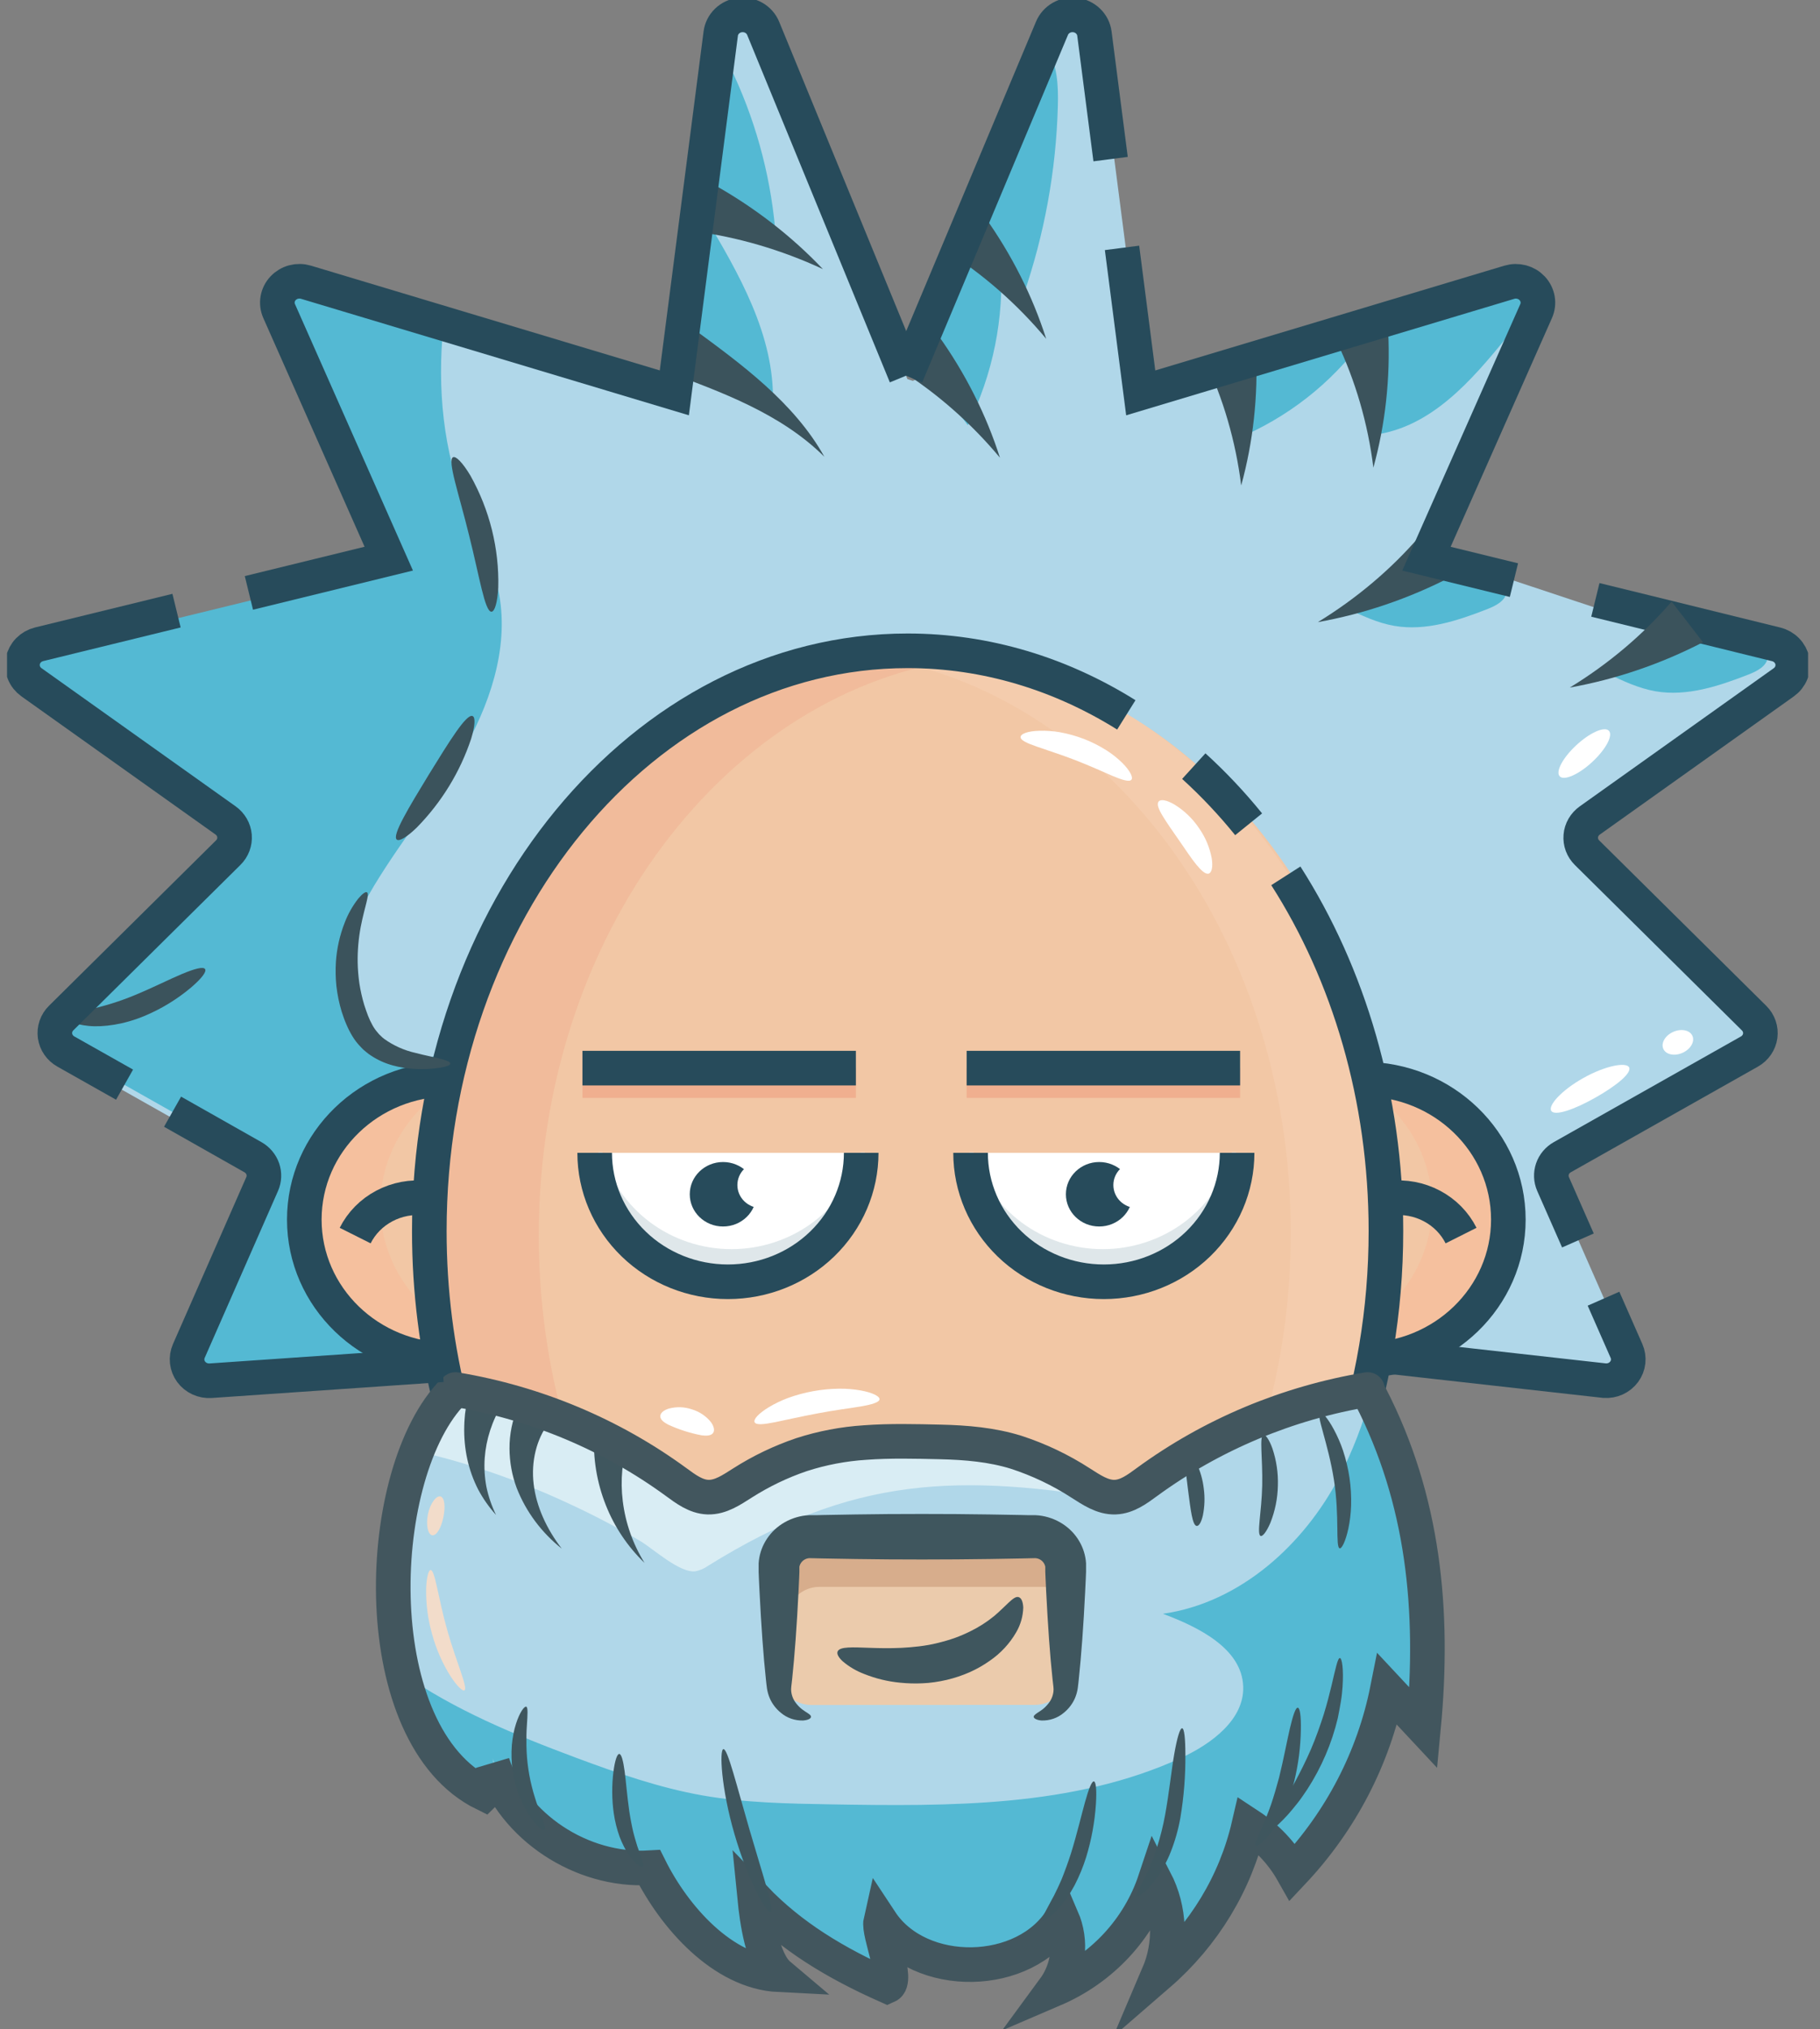 <svg width="96" height="107" viewBox="0 0 96 107" fill="none" xmlns="http://www.w3.org/2000/svg">
<rect x="0" y="0" width="96" height="107" fill="#808080" stroke="none"/>
<g clip-path="url(#clip0)">
<path d="M84.392 32.123L87.108 32.788L93.928 34.457C94.142 34.51 94.336 34.62 94.488 34.775C94.64 34.93 94.743 35.124 94.785 35.333C94.828 35.543 94.808 35.76 94.728 35.959C94.648 36.158 94.511 36.331 94.333 36.458L84.094 43.74C83.96 43.836 83.848 43.958 83.767 44.099C83.685 44.24 83.636 44.396 83.623 44.557C83.609 44.717 83.632 44.879 83.688 45.031C83.745 45.183 83.835 45.321 83.951 45.436L92.766 54.161C92.889 54.283 92.983 54.431 93.038 54.594C93.094 54.757 93.11 54.929 93.086 55.099C93.063 55.269 92.999 55.431 92.901 55.574C92.803 55.716 92.672 55.835 92.519 55.921L82.647 61.493C82.402 61.631 82.218 61.85 82.129 62.11C82.039 62.37 82.051 62.652 82.16 62.904L86.034 71.708C86.112 71.886 86.142 72.08 86.121 72.272C86.1 72.465 86.028 72.648 85.912 72.806C85.796 72.963 85.64 73.089 85.459 73.171C85.279 73.254 85.079 73.29 84.88 73.276L73.032 71.959L23.577 72.445L11.354 73.282C11.155 73.296 10.956 73.26 10.775 73.178C10.594 73.095 10.439 72.969 10.323 72.812C10.207 72.654 10.135 72.471 10.113 72.279C10.092 72.087 10.122 71.892 10.201 71.715L14.074 62.91C14.184 62.658 14.195 62.376 14.105 62.116C14.016 61.857 13.832 61.637 13.588 61.499L3.717 55.926C3.564 55.84 3.433 55.721 3.335 55.578C3.237 55.436 3.173 55.273 3.15 55.104C3.126 54.934 3.142 54.761 3.198 54.599C3.253 54.436 3.347 54.288 3.47 54.165L12.285 45.441C12.402 45.325 12.492 45.187 12.549 45.035C12.607 44.882 12.629 44.72 12.615 44.559C12.601 44.397 12.552 44.24 12.47 44.099C12.388 43.958 12.276 43.835 12.14 43.74L1.903 36.458C1.725 36.331 1.589 36.158 1.509 35.958C1.429 35.759 1.409 35.542 1.452 35.332C1.495 35.123 1.598 34.929 1.75 34.774C1.903 34.619 2.097 34.509 2.312 34.457L9.561 32.683L13.377 31.742L20.751 29.944L14.969 16.888C14.88 16.69 14.852 16.471 14.888 16.259C14.924 16.046 15.022 15.848 15.171 15.687C15.32 15.527 15.513 15.411 15.728 15.354C15.943 15.296 16.17 15.3 16.383 15.364L35.813 21.197L38.261 2.257C38.294 2.009 38.41 1.778 38.593 1.601C38.776 1.424 39.015 1.311 39.271 1.279C39.528 1.248 39.788 1.3 40.011 1.427C40.233 1.555 40.406 1.75 40.501 1.983L47.864 19.987" fill="#B0D7E9"/>
<path d="M80.109 31.074L75.492 29.944L81.276 16.889C81.364 16.691 81.391 16.473 81.355 16.261C81.319 16.048 81.22 15.85 81.071 15.691C80.922 15.53 80.729 15.415 80.514 15.358C80.299 15.301 80.073 15.305 79.86 15.368L60.43 21.201L59.444 13.556L58.839 8.875L57.982 2.257C57.95 2.009 57.833 1.778 57.65 1.601C57.467 1.424 57.229 1.311 56.972 1.279C56.715 1.248 56.455 1.3 56.232 1.427C56.01 1.555 55.837 1.75 55.742 1.983L48.381 19.985L47.184 20.471" fill="#B0D7E9"/>
<path d="M38.132 57.693C38.132 62.5 38.038 67.308 37.852 72.116L23.833 72.254L11.611 73.096C11.411 73.109 11.212 73.073 11.031 72.991C10.851 72.908 10.695 72.782 10.579 72.625C10.463 72.468 10.391 72.284 10.369 72.092C10.347 71.9 10.377 71.706 10.455 71.528L14.328 62.722C14.439 62.47 14.45 62.187 14.361 61.928C14.271 61.668 14.087 61.449 13.842 61.311L3.971 55.736C3.818 55.65 3.687 55.531 3.589 55.388C3.49 55.245 3.427 55.083 3.403 54.912C3.379 54.742 3.396 54.569 3.452 54.407C3.507 54.244 3.601 54.095 3.725 53.972L12.539 45.249C12.656 45.134 12.745 44.996 12.802 44.845C12.859 44.693 12.881 44.531 12.868 44.371C12.854 44.21 12.805 44.054 12.724 43.913C12.643 43.773 12.531 43.65 12.397 43.555L2.154 36.268C1.977 36.141 1.84 35.968 1.759 35.77C1.679 35.571 1.659 35.354 1.701 35.144C1.744 34.934 1.847 34.741 1.998 34.586C2.15 34.43 2.344 34.32 2.558 34.267L9.809 32.493L13.627 31.56L21.002 29.754L15.223 16.696C15.135 16.498 15.108 16.28 15.144 16.067C15.181 15.855 15.279 15.656 15.428 15.496C15.578 15.336 15.771 15.221 15.986 15.164C16.201 15.107 16.428 15.111 16.641 15.175L23.384 17.201C23.06 20.47 23.365 23.775 24.6 26.818C25.144 28.156 25.866 29.44 26.22 30.839C26.93 33.687 26.018 36.701 24.6 39.287C23.182 41.874 21.256 44.174 19.73 46.704C18.861 48.15 18.109 49.725 18.07 51.397C18.032 53.068 18.881 54.846 20.461 55.518C22.874 56.545 25.501 54.7 27.36 52.891C29.218 51.081 31.487 49.007 34.061 49.54C35.722 49.881 36.978 51.288 37.548 52.833C38.119 54.377 38.132 56.053 38.132 57.693Z" fill="#54B9D3"/>
<path d="M23.954 71.713C28.183 71.713 31.612 68.397 31.612 64.305C31.612 60.214 28.183 56.898 23.954 56.898C19.725 56.898 16.297 60.214 16.297 64.305C16.297 68.397 19.725 71.713 23.954 71.713Z" fill="#F2C7A5"/>
<g opacity="0.5">
<path opacity="0.5" d="M26.62 70.908C25.574 71.327 24.444 71.516 23.313 71.462C22.182 71.407 21.077 71.111 20.079 70.594C19.08 70.077 18.213 69.352 17.539 68.472C16.865 67.591 16.401 66.577 16.181 65.502C15.961 64.427 15.99 63.319 16.267 62.256C16.543 61.194 17.059 60.204 17.779 59.358C18.498 58.511 19.403 57.83 20.427 57.363C21.452 56.896 22.571 56.654 23.703 56.656C24.069 56.656 24.434 56.681 24.795 56.731C23.245 57.351 21.948 58.446 21.103 59.848C20.259 61.25 19.913 62.882 20.121 64.493C20.328 66.103 21.076 67.603 22.251 68.762C23.425 69.921 24.96 70.675 26.62 70.908V70.908Z" fill="#FFAC89"/>
</g>
<path d="M23.708 71.713C27.937 71.713 31.366 68.397 31.366 64.305C31.366 60.214 27.937 56.898 23.708 56.898C19.479 56.898 16.051 60.214 16.051 64.305C16.051 68.397 19.479 71.713 23.708 71.713Z" stroke="#274B5B" stroke-width="1.825" stroke-miterlimit="10"/>
<path d="M71.657 71.713C75.886 71.713 79.315 68.397 79.315 64.305C79.315 60.214 75.886 56.898 71.657 56.898C67.428 56.898 64 60.214 64 64.305C64 68.397 67.428 71.713 71.657 71.713Z" fill="#F2C7A5"/>
<g opacity="0.5">
<path opacity="0.5" d="M68.981 70.908C70.027 71.327 71.157 71.516 72.288 71.462C73.419 71.407 74.524 71.111 75.522 70.594C76.521 70.077 77.388 69.352 78.062 68.472C78.736 67.591 79.2 66.577 79.42 65.502C79.64 64.427 79.611 63.319 79.335 62.256C79.058 61.194 78.542 60.204 77.822 59.358C77.103 58.511 76.198 57.83 75.174 57.363C74.149 56.896 73.03 56.654 71.898 56.656C71.532 56.656 71.167 56.681 70.806 56.731C72.356 57.351 73.653 58.447 74.497 59.85C75.341 61.253 75.686 62.885 75.478 64.496C75.269 66.106 74.52 67.606 73.345 68.765C72.169 69.923 70.633 70.676 68.973 70.908H68.981Z" fill="#FFAC89"/>
</g>
<path d="M71.903 71.713C76.132 71.713 79.561 68.397 79.561 64.305C79.561 60.214 76.132 56.898 71.903 56.898C67.674 56.898 64.246 60.214 64.246 64.305C64.246 68.397 67.674 71.713 71.903 71.713Z" stroke="#274B5B" stroke-width="1.825" stroke-miterlimit="10"/>
<path d="M28.727 84.345C28.287 83.683 27.87 82.999 27.476 82.294C24.745 77.404 23.148 71.505 23.148 65.154C23.148 48.255 34.444 34.555 48.378 34.555C62.312 34.555 73.606 48.257 73.606 65.156C73.606 82.054 62.31 95.755 48.378 95.755C41.91 95.755 36.011 92.803 31.546 87.95" fill="#F2C7A5"/>
<g opacity="0.5">
<path opacity="0.5" d="M51.02 95.588C50.144 95.698 49.261 95.753 48.378 95.752C41.909 95.752 36.01 92.802 31.546 87.946L28.727 84.341C28.285 83.678 27.867 82.994 27.474 82.288C24.743 77.397 23.148 71.499 23.148 65.148C23.148 48.248 34.443 34.549 48.378 34.549C49.259 34.549 50.139 34.604 51.013 34.714C38.319 36.311 28.42 49.325 28.42 65.147C28.42 71.498 30.015 77.395 32.746 82.287C33.14 82.991 33.558 83.675 33.998 84.339L36.818 87.945C40.669 92.135 45.591 94.906 51.02 95.588Z" fill="#EF997B"/>
</g>
<g opacity="0.5">
<path opacity="0.5" d="M45.484 95.431C46.36 95.541 47.243 95.596 48.126 95.596C54.594 95.597 60.493 92.653 64.958 87.793L67.777 84.187C68.219 83.525 68.637 82.841 69.03 82.135C71.761 77.244 73.356 71.346 73.356 64.995C73.356 48.095 62.062 34.396 48.126 34.396C47.245 34.395 46.365 34.45 45.491 34.56C58.185 36.158 68.084 49.172 68.084 64.993C68.084 71.344 66.489 77.242 63.758 82.133C63.364 82.838 62.946 83.522 62.506 84.186L59.682 87.793C55.834 91.979 50.917 94.749 45.484 95.431Z" fill="#FCDAC3"/>
</g>
<path d="M67.824 46.18C71.134 51.353 73.104 57.855 73.104 64.913C73.104 81.811 61.809 95.512 47.875 95.512C41.407 95.512 35.508 92.56 31.043 87.708" stroke="#274B5B" stroke-width="1.825" stroke-miterlimit="10"/>
<path d="M62.969 40.395C64.012 41.345 64.979 42.37 65.862 43.462" stroke="#274B5B" stroke-width="1.825" stroke-miterlimit="10"/>
<path d="M28.223 84.104C27.783 83.443 27.366 82.759 26.972 82.054C24.241 77.164 22.645 71.265 22.645 64.914C22.645 48.015 33.94 34.315 47.874 34.315C52.031 34.315 55.953 35.534 59.411 37.693" stroke="#274B5B" stroke-width="1.825" stroke-miterlimit="10"/>
<path d="M45.926 60.784C45.926 62.588 45.185 64.317 43.867 65.593C42.549 66.868 40.761 67.584 38.897 67.584C37.032 67.584 35.244 66.868 33.926 65.593C32.608 64.317 31.867 62.588 31.867 60.784" fill="white"/>
<path d="M45.617 60.768C45.617 61.661 45.435 62.546 45.082 63.371C44.729 64.196 44.211 64.945 43.559 65.577C42.906 66.208 42.131 66.709 41.278 67.051C40.425 67.392 39.511 67.568 38.588 67.568C37.665 67.568 36.751 67.392 35.898 67.051C35.045 66.709 34.27 66.208 33.617 65.577C32.965 64.945 32.447 64.196 32.094 63.371C31.74 62.546 31.559 61.661 31.559 60.768H31.779C32.17 62.227 33.051 63.518 34.283 64.441C35.514 65.362 37.028 65.863 38.586 65.863C40.143 65.863 41.657 65.362 42.889 64.441C44.12 63.518 45.001 62.227 45.392 60.768H45.617Z" fill="#DFE7EA"/>
<path d="M45.426 60.784C45.426 62.588 44.685 64.317 43.367 65.593C42.049 66.868 40.261 67.584 38.397 67.584C36.532 67.584 34.744 66.868 33.426 65.593C32.108 64.317 31.367 62.588 31.367 60.784" stroke="#274B5B" stroke-width="1.825" stroke-miterlimit="10"/>
<path d="M38.139 64.669C39.11 64.669 39.896 63.908 39.896 62.97C39.896 62.031 39.11 61.27 38.139 61.27C37.169 61.27 36.383 62.031 36.383 62.97C36.383 63.908 37.169 64.669 38.139 64.669Z" fill="#274B5B"/>
<path d="M40.151 63.698C40.844 63.698 41.407 63.154 41.407 62.483C41.407 61.812 40.844 61.268 40.151 61.268C39.457 61.268 38.895 61.812 38.895 62.483C38.895 63.154 39.457 63.698 40.151 63.698Z" fill="white"/>
<path d="M65.758 60.784C65.758 62.588 65.017 64.317 63.699 65.593C62.381 66.868 60.593 67.584 58.729 67.584C56.864 67.584 55.076 66.868 53.758 65.593C52.44 64.317 51.699 62.588 51.699 60.784" fill="white"/>
<path d="M65.199 60.768C65.199 62.572 64.459 64.301 63.141 65.577C61.822 66.852 60.034 67.568 58.17 67.568C56.306 67.568 54.518 66.852 53.2 65.577C51.881 64.301 51.141 62.572 51.141 60.768H51.361C51.752 62.227 52.633 63.518 53.865 64.441C55.096 65.362 56.61 65.863 58.168 65.863C59.725 65.863 61.239 65.362 62.471 64.441C63.703 63.518 64.583 62.227 64.974 60.768H65.199Z" fill="#DFE7EA"/>
<path d="M65.254 60.784C65.254 62.588 64.513 64.317 63.195 65.593C61.877 66.868 60.089 67.584 58.225 67.584C56.36 67.584 54.572 66.868 53.254 65.593C51.936 64.317 51.195 62.588 51.195 60.784" stroke="#274B5B" stroke-width="1.825" stroke-miterlimit="10"/>
<path d="M57.979 64.669C58.95 64.669 59.736 63.908 59.736 62.97C59.736 62.031 58.95 61.27 57.979 61.27C57.009 61.27 56.223 62.031 56.223 62.97C56.223 63.908 57.009 64.669 57.979 64.669Z" fill="#274B5B"/>
<path d="M59.983 63.698C60.676 63.698 61.239 63.154 61.239 62.483C61.239 61.812 60.676 61.268 59.983 61.268C59.289 61.268 58.727 61.812 58.727 62.483C58.727 63.154 59.289 63.698 59.983 63.698Z" fill="white"/>
<path d="M18.021 53.336C17.888 52.896 17.796 52.446 17.744 51.991C17.7 51.569 17.692 51.143 17.718 50.719C17.765 50.007 17.923 49.305 18.186 48.638C18.358 48.188 18.597 47.766 18.895 47.383C19.115 47.121 19.28 47.007 19.352 47.048C19.514 47.137 19.235 47.797 19.028 48.866C18.911 49.487 18.856 50.117 18.866 50.748C18.873 51.115 18.903 51.481 18.955 51.845C19.014 52.232 19.101 52.615 19.214 52.991C19.279 53.181 19.337 53.372 19.41 53.552C19.476 53.722 19.554 53.887 19.642 54.046C19.719 54.19 19.814 54.325 19.924 54.448L20 54.538L20.086 54.62C20.141 54.677 20.201 54.729 20.264 54.777C20.757 55.131 21.319 55.383 21.917 55.517C22.457 55.659 22.925 55.742 23.248 55.83C23.57 55.918 23.753 55.987 23.752 56.078C23.75 56.169 23.565 56.235 23.228 56.296C22.746 56.373 22.256 56.392 21.77 56.354C21.42 56.331 21.075 56.273 20.737 56.181C20.326 56.072 19.936 55.899 19.584 55.667C19.485 55.605 19.391 55.535 19.303 55.459L19.165 55.343L19.039 55.214C18.865 55.039 18.714 54.845 18.588 54.636C18.464 54.431 18.356 54.218 18.264 53.998C18.169 53.783 18.097 53.562 18.021 53.336Z" fill="#3B535C"/>
<path d="M22.622 40.837C23.709 39.078 24.601 37.625 24.925 37.755C25.087 37.818 25.058 38.273 24.852 38.951C24.271 40.702 23.29 42.303 21.982 43.636C21.465 44.136 21.064 44.374 20.931 44.272C20.663 44.053 21.547 42.603 22.622 40.837Z" fill="#3B535C"/>
<path d="M24.741 28.219C24.203 26.024 23.582 24.261 23.898 24.107C24.049 24.036 24.409 24.398 24.816 25.082C25.828 26.891 26.334 28.925 26.282 30.981C26.242 31.765 26.093 32.25 25.924 32.253C25.571 32.259 25.295 30.414 24.741 28.219Z" fill="#3B535C"/>
<path d="M72.43 73.622C76.643 77.698 74.827 85.877 74.95 91.651L73.047 89.613C72.332 93.21 70.603 96.546 68.053 99.253C67.494 98.265 66.701 97.42 65.738 96.787C65.036 99.826 63.368 102.577 60.969 104.653C61.307 103.861 61.467 103.008 61.436 102.152C61.406 101.296 61.186 100.456 60.792 99.689C60.37 100.958 59.675 102.127 58.754 103.118C57.832 104.109 56.704 104.901 55.444 105.441C55.84 104.903 56.089 104.276 56.165 103.619C56.242 102.963 56.144 102.298 55.882 101.688C53.937 104.869 48.373 104.966 46.32 101.854C46.178 102.481 46.283 103.309 46.946 103.362C44.154 103.778 41.598 102.64 39.676 100.636C39.794 101.772 40.35 102.824 41.233 103.582C39.741 103.49 38.3 103.02 37.055 102.22C35.81 101.42 34.804 100.317 34.138 99.023C30.535 99.239 26.938 96.851 25.849 93.522C25.924 93.802 25.922 94.097 25.843 94.377C25.765 94.657 25.612 94.912 25.4 95.118C19.175 92.064 19.515 78.355 23.593 73.84C23.593 73.84 30.704 79.034 37.379 78.995C41.552 78.971 46.435 75.891 51.278 75.87C55.329 75.853 57.102 81.219 59.705 78.858C66.581 72.606 72.342 73.537 72.43 73.622Z" fill="#B0D7E9"/>
<path d="M75.086 90.836L73.183 88.798C72.467 92.395 70.739 95.731 68.189 98.44C67.63 97.452 66.837 96.607 65.874 95.974C65.171 99.013 63.504 101.764 61.105 103.841C61.443 103.049 61.603 102.197 61.572 101.341C61.542 100.484 61.323 99.645 60.93 98.877C60.508 100.146 59.813 101.315 58.892 102.306C57.97 103.297 56.842 104.089 55.582 104.629C55.978 104.091 56.226 103.464 56.302 102.807C56.378 102.151 56.281 101.486 56.018 100.876C54.073 104.059 48.51 104.154 46.456 101.044C46.314 101.671 46.476 103.986 47.14 104.041C44.348 104.457 41.734 101.831 39.812 99.826C39.922 100.95 40.212 102.977 41.087 103.721C38.112 103.574 35.568 100.809 34.273 98.212C30.67 98.43 27.072 96.041 25.983 92.711C26.059 92.992 26.057 93.287 25.979 93.567C25.9 93.847 25.748 94.102 25.536 94.307C23.385 93.251 21.971 90.955 21.199 88.216C23.954 90.157 27.195 91.49 30.393 92.683C32.568 93.492 34.769 94.263 37.062 94.668C39.285 95.058 41.557 95.099 43.818 95.138C50.091 95.243 56.621 95.295 62.293 92.691C63.914 91.945 65.633 90.664 65.576 88.928C65.511 86.939 63.261 85.804 61.34 85.09C65.43 84.504 68.782 81.436 70.647 77.868C71.344 76.512 71.895 75.09 72.29 73.626L72.84 74.039C73.939 79.71 74.968 85.065 75.086 90.836Z" fill="#54B9D3"/>
<path d="M45.659 76.002L37.377 78.991L23.745 73.007C22.845 74.015 22.161 75.188 21.734 76.456C24.589 77.096 27.361 78.043 30 79.278C31.294 79.873 32.556 80.535 33.779 81.259C34.446 81.654 35.848 82.949 36.675 82.85C36.923 82.802 37.157 82.7 37.36 82.553C44.94 77.837 50.505 77.63 59.392 79.166L55.216 76.815L45.659 76.002Z" fill="#D9EDF4"/>
<path d="M72.288 73.622C75.085 79.05 75.675 84.902 75.085 91.107L73.182 89.069C72.467 92.666 70.738 96.002 68.188 98.709C67.629 97.721 66.836 96.876 65.873 96.243C65.171 99.282 63.503 102.033 61.104 104.109C61.442 103.317 61.602 102.464 61.571 101.608C61.541 100.752 61.321 99.912 60.927 99.145C60.505 100.414 59.81 101.583 58.889 102.574C57.967 103.565 56.839 104.357 55.579 104.897C55.975 104.359 56.224 103.732 56.3 103.075C56.377 102.419 56.279 101.754 56.017 101.144C54.072 104.325 48.508 104.422 46.455 101.31C46.313 101.937 47.428 104.446 46.8 104.72C44.045 103.494 41.733 102.096 39.811 100.092C39.923 101.216 40.209 103.384 41.086 104.124C38.111 103.977 35.566 101.075 34.272 98.48C30.669 98.697 27.071 96.309 25.982 92.979C26.057 93.26 26.055 93.555 25.977 93.835C25.898 94.115 25.745 94.37 25.533 94.575C19.308 91.518 19.641 78.081 23.718 73.567" stroke="#42565E" stroke-width="1.825" stroke-miterlimit="10" stroke-linecap="round"/>
<path d="M42.791 89.899C42.344 89.898 41.916 89.726 41.6 89.42C41.285 89.115 41.107 88.701 41.105 88.269V82.038C41.107 81.606 41.285 81.192 41.6 80.887C41.916 80.581 42.344 80.409 42.791 80.408H54.584C55.031 80.409 55.459 80.581 55.774 80.887C56.09 81.192 56.268 81.606 56.27 82.038V88.264C56.268 88.696 56.09 89.11 55.774 89.415C55.459 89.721 55.031 89.893 54.584 89.894" fill="#EBCBAC"/>
<path d="M56.559 82.717V84.65C56.427 84.359 56.212 84.112 55.937 83.937C55.663 83.763 55.342 83.67 55.014 83.669H43.221C42.774 83.67 42.346 83.842 42.031 84.148C41.715 84.453 41.537 84.867 41.535 85.299V89.596C41.443 89.392 41.395 89.172 41.395 88.949V82.717C41.396 82.285 41.574 81.871 41.89 81.566C42.205 81.26 42.633 81.088 43.08 81.087H54.873C55.32 81.088 55.748 81.26 56.063 81.566C56.379 81.871 56.557 82.285 56.559 82.717V82.717Z" fill="#D7AD8C"/>
<path d="M48.624 79.826C49.841 79.826 51.029 79.834 52.177 79.852L53.865 79.881L54.277 79.891H54.481H54.539H54.625L54.797 79.903C55.247 79.954 55.678 80.108 56.055 80.352C56.411 80.583 56.707 80.89 56.92 81.25C57.134 81.609 57.259 82.012 57.286 82.426V82.582V82.702V82.88L57.272 83.235L57.239 83.926C57.194 84.834 57.144 85.679 57.087 86.45C57.03 87.222 56.969 87.919 56.904 88.532L56.88 88.758L56.849 89.01C56.822 89.197 56.771 89.379 56.695 89.553C56.565 89.846 56.365 90.106 56.111 90.311C55.786 90.587 55.365 90.731 54.933 90.716C54.65 90.691 54.523 90.594 54.525 90.517C54.526 90.44 54.648 90.36 54.828 90.243C55.062 90.098 55.259 89.904 55.403 89.675C55.489 89.53 55.544 89.37 55.565 89.205C55.576 89.117 55.576 89.029 55.565 88.941L55.518 88.532C55.452 87.919 55.39 87.222 55.335 86.45C55.28 85.679 55.228 84.834 55.183 83.926L55.151 83.235L55.136 82.88V82.702V82.656V82.639C55.135 82.629 55.135 82.618 55.136 82.608C55.119 82.525 55.084 82.447 55.032 82.379C54.98 82.311 54.913 82.255 54.836 82.216C54.762 82.179 54.681 82.159 54.598 82.156L53.893 82.172L52.204 82.201C51.057 82.217 49.869 82.227 48.652 82.227C47.435 82.227 46.247 82.219 45.099 82.201L43.411 82.172L42.706 82.156C42.623 82.159 42.541 82.179 42.468 82.216C42.39 82.255 42.323 82.311 42.271 82.379C42.219 82.447 42.183 82.525 42.166 82.608C42.167 82.618 42.167 82.629 42.166 82.639V82.656V82.702V82.88L42.152 83.235L42.119 83.926C42.074 84.834 42.024 85.679 41.967 86.45C41.91 87.222 41.849 87.919 41.784 88.532L41.737 88.941C41.726 89.029 41.726 89.117 41.737 89.205C41.758 89.37 41.813 89.53 41.899 89.675C42.043 89.904 42.24 90.098 42.474 90.243C42.652 90.357 42.777 90.429 42.777 90.517C42.777 90.605 42.651 90.691 42.369 90.716C41.937 90.731 41.516 90.587 41.191 90.311C40.937 90.106 40.737 89.846 40.607 89.553C40.532 89.379 40.48 89.197 40.453 89.01L40.422 88.758L40.398 88.532C40.332 87.919 40.27 87.222 40.215 86.45C40.16 85.679 40.108 84.834 40.063 83.926L40.03 83.235L40.016 82.88V82.702V82.582V82.426C40.043 82.012 40.168 81.609 40.382 81.25C40.595 80.89 40.891 80.583 41.247 80.352C41.624 80.108 42.055 79.954 42.505 79.903L42.677 79.891H42.763H42.821H43.025L43.437 79.881L45.125 79.852C46.219 79.834 47.407 79.826 48.624 79.826Z" fill="#3F565E"/>
<path d="M49.452 86.63C49.766 86.556 50.074 86.466 50.377 86.359C50.654 86.258 50.925 86.141 51.188 86.01C51.635 85.791 52.054 85.523 52.437 85.21C52.761 84.939 53.008 84.677 53.217 84.487C53.426 84.297 53.581 84.174 53.721 84.208C53.86 84.243 53.954 84.418 53.974 84.749C53.964 85.21 53.837 85.662 53.602 86.064C53.259 86.659 52.783 87.172 52.209 87.566C51.88 87.799 51.528 87.999 51.159 88.165C50.764 88.339 50.353 88.477 49.932 88.576C49.716 88.628 49.499 88.664 49.284 88.697C49.068 88.73 48.854 88.747 48.651 88.755C48.261 88.773 47.869 88.763 47.48 88.723C46.828 88.661 46.19 88.506 45.585 88.264C45.17 88.107 44.786 87.881 44.451 87.596C44.218 87.381 44.127 87.195 44.185 87.071C44.307 86.812 44.961 86.853 45.913 86.886C46.389 86.903 46.943 86.914 47.546 86.886C47.848 86.87 48.162 86.845 48.485 86.806C48.647 86.789 48.809 86.759 48.963 86.735C49.117 86.712 49.292 86.669 49.452 86.63Z" fill="#3F565E"/>
<path d="M25.568 76.871C25.532 77.378 25.562 77.887 25.655 78.387C25.762 78.903 25.933 79.404 26.166 79.879C25.794 79.469 25.477 79.016 25.219 78.531C24.962 78.025 24.771 77.491 24.649 76.94C24.526 76.373 24.472 75.794 24.487 75.215C24.487 75.07 24.5 74.924 24.51 74.778C24.519 74.632 24.534 74.485 24.56 74.338C24.6 74.03 24.665 73.726 24.756 73.428L26.443 74.143C26.318 74.332 26.209 74.532 26.119 74.739C26.065 74.847 26.025 74.96 25.978 75.071L25.855 75.416C25.701 75.889 25.604 76.377 25.568 76.871V76.871Z" fill="#3F565E"/>
<path d="M28.149 78.247C28.287 79.439 28.838 80.627 29.632 81.655C28.563 80.809 27.743 79.706 27.254 78.456C27.006 77.789 26.878 77.087 26.875 76.378C26.87 75.63 27.02 74.889 27.316 74.198L28.936 75.041C28.296 75.878 28.008 77.067 28.149 78.247Z" fill="#3F565E"/>
<path d="M32.849 79.143C32.989 80.297 33.38 81.41 33.998 82.407C33.102 81.543 32.407 80.504 31.956 79.361C31.479 78.163 31.269 76.88 31.342 75.598L33.157 75.899C32.818 76.947 32.713 78.053 32.849 79.143V79.143Z" fill="#3F565E"/>
<path d="M63.496 78.489C63.559 78.959 63.543 79.435 63.449 79.9C63.368 80.257 63.243 80.467 63.125 80.458C62.893 80.436 62.801 79.593 62.668 78.577C62.535 77.561 62.444 76.733 62.663 76.662C62.77 76.628 62.942 76.804 63.107 77.133C63.311 77.562 63.443 78.02 63.496 78.489Z" fill="#3F565E"/>
<path d="M67.404 78.338C67.391 79.006 67.257 79.667 67.01 80.291C66.811 80.761 66.6 81.022 66.497 80.986C66.275 80.904 66.547 79.746 66.578 78.32C66.608 76.895 66.415 75.72 66.641 75.655C66.746 75.626 66.944 75.891 67.117 76.375C67.329 77.008 67.426 77.672 67.404 78.338V78.338Z" fill="#3F565E"/>
<path d="M71.182 77.916C71.254 78.407 71.282 78.903 71.266 79.398C71.253 79.801 71.205 80.203 71.122 80.599C70.975 81.273 70.775 81.66 70.668 81.638C70.43 81.59 70.668 79.97 70.362 78.032C70.056 76.094 69.407 74.583 69.626 74.478C69.724 74.43 70.022 74.751 70.352 75.361C70.545 75.719 70.708 76.091 70.838 76.474C70.994 76.945 71.109 77.427 71.182 77.916V77.916Z" fill="#3F565E"/>
<path d="M27.043 93.395C26.978 92.935 26.964 92.47 26.999 92.007C27.017 91.806 27.046 91.606 27.085 91.408C27.117 91.236 27.161 91.065 27.215 90.897C27.411 90.281 27.656 89.957 27.756 89.987C27.857 90.016 27.829 90.408 27.79 91.001C27.781 91.15 27.769 91.314 27.768 91.484C27.766 91.653 27.768 91.841 27.768 92.034C27.78 92.871 27.904 93.703 28.134 94.509C28.191 94.694 28.239 94.873 28.296 95.036C28.353 95.199 28.406 95.35 28.458 95.494C28.667 96.052 28.818 96.409 28.719 96.477C28.62 96.544 28.302 96.287 27.934 95.748C27.834 95.602 27.743 95.449 27.662 95.292C27.567 95.112 27.481 94.928 27.406 94.74C27.237 94.305 27.115 93.854 27.043 93.395V93.395Z" fill="#3F565E"/>
<path d="M32.376 95.621C32.27 94.88 32.266 94.127 32.361 93.384C32.438 92.82 32.553 92.478 32.664 92.48C32.776 92.481 32.872 92.831 32.946 93.384C33.021 93.938 33.078 94.697 33.194 95.507C33.256 95.912 33.33 96.291 33.411 96.633C33.46 96.8 33.496 96.965 33.546 97.112L33.611 97.329L33.681 97.526C33.857 98.031 34.005 98.354 33.901 98.425C33.797 98.495 33.496 98.268 33.155 97.777L33.027 97.58C32.987 97.509 32.948 97.434 32.907 97.355C32.822 97.189 32.746 97.019 32.681 96.844C32.539 96.447 32.437 96.037 32.376 95.621V95.621Z" fill="#3F565E"/>
<path d="M38.739 96.696C38.038 94.29 37.939 92.251 38.159 92.225C38.38 92.198 38.853 94.133 39.537 96.48C40.221 98.827 40.861 100.713 40.644 100.808C40.426 100.904 39.435 99.104 38.739 96.696Z" fill="#3F565E"/>
<path d="M56.501 97.69C56.815 96.674 57.036 95.721 57.23 95.025C57.425 94.329 57.587 93.909 57.7 93.928C57.813 93.946 57.852 94.398 57.807 95.119C57.744 96.068 57.572 97.007 57.293 97.919C57.134 98.427 56.931 98.922 56.686 99.397C56.562 99.614 56.451 99.821 56.323 100.003C56.259 100.094 56.201 100.183 56.139 100.266L55.953 100.496C55.467 101.077 55.049 101.324 54.981 101.254C54.913 101.183 55.143 100.797 55.467 100.184L55.597 99.945L55.726 99.68C55.82 99.499 55.901 99.296 55.997 99.09C56.165 98.67 56.34 98.197 56.501 97.69Z" fill="#3F565E"/>
<path d="M61.456 95.698C61.679 94.463 61.794 93.301 61.942 92.465C62.089 91.63 62.24 91.117 62.354 91.126C62.467 91.136 62.525 91.664 62.525 92.512C62.535 93.626 62.447 94.738 62.263 95.837C62.154 96.455 61.983 97.061 61.752 97.647C61.563 98.129 61.317 98.588 61.02 99.017C60.5 99.747 60.02 100.058 59.945 99.987C59.871 99.917 60.161 99.476 60.511 98.733C60.714 98.3 60.888 97.855 61.031 97.4C61.208 96.842 61.35 96.273 61.456 95.698V95.698Z" fill="#3F565E"/>
<path d="M67.465 93.737C67.713 92.735 67.881 91.803 68.04 91.127C68.199 90.451 68.34 90.029 68.455 90.042C68.57 90.055 68.63 90.49 68.617 91.191C68.603 92.112 68.485 93.029 68.266 93.925C68.14 94.425 67.973 94.914 67.766 95.388C67.663 95.604 67.569 95.811 67.457 95.995C67.403 96.087 67.353 96.177 67.295 96.261L67.133 96.498C66.703 97.092 66.322 97.367 66.245 97.302C66.167 97.238 66.35 96.843 66.621 96.225L66.726 95.982L66.831 95.716C66.909 95.534 66.974 95.333 67.052 95.125C67.193 94.704 67.332 94.237 67.465 93.737Z" fill="#3F565E"/>
<path d="M69.152 92.227C69.421 91.6 69.638 90.972 69.821 90.405C69.904 90.118 69.991 89.847 70.055 89.588C70.118 89.329 70.183 89.09 70.236 88.869C70.444 87.983 70.56 87.418 70.674 87.423C70.787 87.428 70.879 88.008 70.815 88.952C70.797 89.187 70.773 89.445 70.727 89.72C70.682 89.994 70.625 90.287 70.565 90.593C70.248 91.922 69.704 93.19 68.956 94.345C68.779 94.606 68.612 94.857 68.436 95.077C68.259 95.296 68.095 95.502 67.935 95.679C67.287 96.391 66.8 96.732 66.716 96.662C66.632 96.591 66.964 96.108 67.465 95.34C67.59 95.147 67.727 94.939 67.864 94.713C68 94.487 68.146 94.243 68.296 93.976C68.58 93.446 68.878 92.86 69.152 92.227Z" fill="#3F565E"/>
<path d="M22.574 79.835C22.697 79.249 23.023 78.838 23.24 78.904C23.457 78.97 23.499 79.453 23.386 80.002C23.273 80.55 23.034 80.975 22.806 80.95C22.577 80.925 22.454 80.425 22.574 79.835Z" fill="#F2DCCA"/>
<path d="M22.794 86.17C22.572 85.392 22.465 84.587 22.477 83.781C22.497 83.161 22.604 82.785 22.714 82.783C22.952 82.783 23.106 84.246 23.593 85.96C24.079 87.673 24.699 89.009 24.497 89.128C24.401 89.181 24.109 88.91 23.767 88.387C23.334 87.697 23.006 86.95 22.794 86.17V86.17Z" fill="#F2DCCA"/>
<path d="M72.135 73.265C67.908 73.969 63.917 75.642 60.496 78.144C59.992 78.514 59.454 78.917 58.823 78.939C58.153 78.963 57.563 78.55 57 78.194C55.945 77.51 54.801 76.965 53.597 76.573C52.318 76.175 50.962 76.061 49.627 76.029C48.291 75.998 46.943 75.963 45.627 76.061C44.489 76.134 43.365 76.348 42.283 76.697C41.183 77.07 40.135 77.573 39.162 78.194C38.6 78.549 38.01 78.961 37.339 78.939C36.707 78.917 36.169 78.513 35.666 78.144C32.245 75.642 28.254 73.969 24.027 73.265" stroke="#42565E" stroke-width="1.825" stroke-miterlimit="10" stroke-linecap="round"/>
<path d="M35.918 19.232C37.704 19.42 39.392 20.117 40.768 21.234C40.866 17.69 38.971 14.413 37.133 11.345C37.76 11.081 38.455 11.008 39.126 11.136C39.797 11.264 40.411 11.587 40.887 12.062C40.612 9.08 39.797 6.169 38.478 3.461C37.678 3.817 37.445 4.79 37.318 5.632C36.645 10.123 36.271 14.651 36.2 19.189" fill="#54B9D3"/>
<path d="M40.712 11.758C41.673 12.501 42.574 13.314 43.407 14.19C42.316 13.682 41.187 13.257 40.028 12.918C38.902 12.589 37.751 12.345 36.586 12.189L37.583 9.697C38.679 10.305 39.725 10.995 40.712 11.758V11.758Z" fill="#3B535C"/>
<path d="M40.36 20.32C41.592 21.43 42.708 22.685 43.481 24.082C42.321 22.931 40.951 22.077 39.519 21.376C38.086 20.675 36.574 20.122 35.031 19.548L36.465 17.262C37.778 18.224 39.127 19.206 40.36 20.32Z" fill="#3B535C"/>
<path d="M7.129 52.463C8.082 52.068 8.941 51.631 9.604 51.353C10.267 51.076 10.722 50.955 10.816 51.095C10.91 51.234 10.628 51.598 10.076 52.07C9.34 52.689 8.511 53.196 7.616 53.57C6.544 54.017 5.452 54.169 4.677 54.094C3.903 54.019 3.462 53.78 3.49 53.623C3.517 53.467 3.966 53.388 4.624 53.244C5.483 53.06 6.321 52.799 7.129 52.463V52.463Z" fill="#3B535C"/>
<path d="M47.695 19.293C49.015 20.11 50.154 21.173 51.045 22.419C52.375 19.739 52.974 16.776 52.786 13.809L53.975 15.588C55.091 12.365 55.705 9 55.798 5.602C55.828 4.522 55.785 3.376 55.176 2.466C52.564 7.387 50.426 12.53 48.789 17.83" fill="#54B9D3"/>
<path d="M53.825 14.547C54.364 15.617 54.819 16.725 55.183 17.863C54.423 16.951 53.59 16.098 52.694 15.312C51.822 14.547 50.89 13.85 49.906 13.225L51.911 11.388C52.631 12.392 53.271 13.448 53.825 14.547V14.547Z" fill="#3B535C"/>
<path d="M51.387 20.818C51.927 21.888 52.381 22.996 52.745 24.134C51.985 23.222 51.153 22.369 50.256 21.583C49.385 20.818 48.453 20.12 47.469 19.496L49.473 17.659C50.194 18.663 50.834 19.719 51.387 20.818V20.818Z" fill="#3B535C"/>
<path d="M65.195 19.709L65.69 22.939C68.355 21.732 70.621 19.832 72.235 17.452C72.533 19.259 72.632 21.091 72.53 22.919C75.494 22.514 77.633 20.059 79.476 17.778C80.076 17.035 80.695 16.253 80.868 15.325" fill="#54B9D3"/>
<path d="M66.139 22.091C66.009 23.274 65.785 24.447 65.47 25.598C65.326 24.435 65.088 23.285 64.76 22.158C64.441 21.062 64.034 19.993 63.543 18.958L66.251 18.43C66.31 19.651 66.273 20.875 66.139 22.091V22.091Z" fill="#3B535C"/>
<path d="M73.112 21.15C72.982 22.334 72.758 23.506 72.442 24.657C72.298 23.495 72.061 22.345 71.733 21.218C71.413 20.122 71.007 19.052 70.516 18.018L73.224 17.489C73.283 18.711 73.246 19.934 73.112 21.15Z" fill="#3B535C"/>
<path d="M75.658 28.8C75.215 29.668 74.559 30.419 73.748 30.986C72.937 31.555 71.995 31.923 71.004 32.059C71.814 32.449 72.647 32.843 73.542 32.999C75.203 33.288 76.885 32.728 78.449 32.117C78.896 31.943 79.407 31.684 79.465 31.222C79.507 30.886 79.274 30.563 78.979 30.386C78.668 30.228 78.331 30.127 77.982 30.087C77.114 29.93 76.2 29.724 75.571 29.119" fill="#54B9D3"/>
<path d="M89.436 32.248C88.992 33.117 88.337 33.867 87.525 34.435C86.714 35.003 85.772 35.371 84.781 35.508C85.592 35.898 86.424 36.291 87.319 36.448C88.98 36.737 90.662 36.177 92.226 35.566C92.674 35.392 93.184 35.133 93.242 34.67C93.285 34.335 93.051 34.012 92.756 33.835C92.446 33.677 92.108 33.576 91.76 33.535C90.891 33.379 89.977 33.173 89.348 32.568" fill="#54B9D3"/>
<path d="M73.077 31.884C71.915 32.279 70.723 32.586 69.512 32.804C70.535 32.179 71.508 31.478 72.419 30.707C73.305 29.958 74.129 29.143 74.884 28.27L76.539 30.414C75.425 30.988 74.268 31.48 73.077 31.884V31.884Z" fill="#3B535C"/>
<path d="M13.129 31.262L20.506 29.456L14.724 16.401C14.636 16.204 14.609 15.986 14.645 15.773C14.681 15.561 14.78 15.363 14.929 15.203C15.078 15.043 15.271 14.928 15.486 14.87C15.7 14.813 15.927 14.817 16.14 14.881L35.569 20.714L38.017 1.771C38.049 1.523 38.166 1.292 38.348 1.115C38.531 0.938 38.77 0.825 39.026 0.793C39.283 0.762 39.543 0.814 39.766 0.941C39.989 1.069 40.161 1.264 40.256 1.497L47.781 19.814" stroke="#274B5B" stroke-width="1.825" stroke-miterlimit="10"/>
<path d="M6.57 57.19L3.471 55.442C3.318 55.355 3.187 55.236 3.089 55.094C2.991 54.951 2.927 54.789 2.903 54.619C2.88 54.449 2.896 54.276 2.952 54.113C3.008 53.95 3.101 53.802 3.225 53.68L12.041 44.955C12.158 44.84 12.247 44.702 12.304 44.55C12.361 44.398 12.383 44.236 12.37 44.075C12.356 43.915 12.307 43.758 12.226 43.618C12.144 43.477 12.033 43.354 11.899 43.259L1.658 35.972C1.48 35.845 1.343 35.672 1.263 35.473C1.183 35.274 1.163 35.057 1.205 34.847C1.248 34.638 1.351 34.444 1.503 34.289C1.655 34.134 1.849 34.024 2.063 33.971L9.312 32.197" stroke="#274B5B" stroke-width="1.825" stroke-miterlimit="10"/>
<path d="M23.337 71.959L11.114 72.801C10.915 72.815 10.716 72.779 10.535 72.696C10.354 72.614 10.198 72.488 10.083 72.331C9.967 72.173 9.895 71.99 9.873 71.797C9.852 71.605 9.882 71.411 9.96 71.233L13.829 62.427C13.939 62.175 13.95 61.893 13.861 61.633C13.771 61.374 13.587 61.154 13.343 61.016L9.102 58.616" stroke="#274B5B" stroke-width="1.825" stroke-miterlimit="10"/>
<path d="M58.581 8.389L57.727 1.771C57.695 1.523 57.578 1.292 57.395 1.115C57.212 0.938 56.974 0.825 56.717 0.793C56.461 0.762 56.2 0.814 55.978 0.941C55.755 1.069 55.583 1.264 55.487 1.497L47.801 19.814" stroke="#274B5B" stroke-width="1.825" stroke-miterlimit="10"/>
<path d="M79.856 30.588L75.242 29.458L81.026 16.403C81.114 16.205 81.141 15.987 81.105 15.775C81.068 15.562 80.97 15.365 80.821 15.205C80.672 15.045 80.479 14.929 80.264 14.872C80.049 14.815 79.822 14.819 79.61 14.883L60.17 20.715L59.184 13.07" stroke="#274B5B" stroke-width="1.825" stroke-miterlimit="10"/>
<path d="M83.231 65.406L81.919 62.427C81.81 62.175 81.799 61.893 81.888 61.633C81.977 61.373 82.161 61.154 82.406 61.016L92.278 55.444C92.431 55.358 92.562 55.239 92.66 55.097C92.758 54.954 92.822 54.792 92.846 54.622C92.869 54.453 92.853 54.28 92.797 54.117C92.742 53.955 92.648 53.806 92.525 53.684L83.71 44.959C83.594 44.844 83.504 44.706 83.447 44.554C83.391 44.402 83.368 44.24 83.382 44.08C83.395 43.919 83.444 43.763 83.526 43.622C83.607 43.481 83.719 43.359 83.853 43.263L94.09 35.975C94.268 35.848 94.405 35.675 94.485 35.476C94.565 35.277 94.585 35.06 94.543 34.85C94.5 34.641 94.397 34.447 94.245 34.292C94.094 34.137 93.899 34.026 93.685 33.974L86.867 32.295L84.151 31.63" stroke="#274B5B" stroke-width="1.825" stroke-miterlimit="10"/>
<path d="M72.789 71.471L84.639 72.798C84.838 72.812 85.038 72.776 85.218 72.694C85.399 72.611 85.555 72.485 85.671 72.328C85.787 72.17 85.859 71.987 85.88 71.795C85.901 71.603 85.871 71.408 85.793 71.231L84.581 68.476" stroke="#274B5B" stroke-width="1.825" stroke-miterlimit="10"/>
<path d="M86.366 35.334C85.204 35.728 84.012 36.036 82.801 36.254C83.825 35.629 84.797 34.928 85.708 34.157C86.594 33.407 87.418 32.593 88.173 31.72L89.828 33.863C88.714 34.438 87.557 34.93 86.366 35.334V35.334Z" fill="#3B535C"/>
<path d="M57.179 38.964C57.589 39.124 57.982 39.322 58.352 39.555C58.654 39.746 58.934 39.968 59.188 40.215C59.619 40.645 59.786 40.999 59.675 41.118C59.563 41.237 59.196 41.128 58.681 40.91L57.795 40.523C57.47 40.382 57.101 40.229 56.717 40.079C56.333 39.928 55.96 39.801 55.62 39.684L54.701 39.37C54.171 39.187 53.824 39.03 53.832 38.861C53.84 38.691 54.211 38.547 54.829 38.53C55.189 38.52 55.55 38.546 55.905 38.608C56.34 38.687 56.767 38.806 57.179 38.964V38.964Z" fill="white"/>
<path d="M63.229 43.642C63.575 44.128 63.809 44.68 63.916 45.261C63.986 45.713 63.916 46.014 63.754 46.062C63.592 46.111 63.367 45.906 63.106 45.592C62.845 45.278 62.54 44.808 62.198 44.317C61.856 43.827 61.54 43.377 61.326 43.021C61.112 42.665 61.002 42.394 61.116 42.261C61.229 42.127 61.537 42.184 61.944 42.417C62.457 42.732 62.895 43.15 63.229 43.642Z" fill="white"/>
<path d="M83.523 56.837C84.685 56.185 85.792 55.984 85.933 56.282C86.074 56.58 85.254 57.254 84.15 57.876C83.047 58.499 82.029 58.853 81.83 58.58C81.63 58.307 82.359 57.486 83.523 56.837Z" fill="white"/>
<path d="M88.78 55.498C89.198 55.296 89.413 54.892 89.26 54.595C89.107 54.298 88.644 54.221 88.226 54.423C87.808 54.624 87.593 55.028 87.746 55.325C87.898 55.622 88.361 55.699 88.78 55.498Z" fill="white"/>
<path d="M83.998 40.165C84.712 39.499 85.099 38.766 84.861 38.527C84.623 38.288 83.851 38.634 83.137 39.3C82.423 39.965 82.037 40.699 82.274 40.937C82.512 41.176 83.284 40.83 83.998 40.165Z" fill="white"/>
<path d="M36.496 74.311C36.889 74.428 37.235 74.659 37.49 74.971C37.679 75.223 37.709 75.452 37.598 75.576C37.488 75.7 37.266 75.715 37.005 75.679C36.395 75.564 35.803 75.374 35.242 75.115C35.01 74.994 34.84 74.858 34.829 74.69C34.817 74.522 34.981 74.361 35.289 74.267C35.687 74.163 36.108 74.178 36.496 74.311V74.311Z" fill="white"/>
<path d="M42.888 73.353C43.343 73.27 43.805 73.226 44.269 73.221C44.649 73.217 45.029 73.248 45.403 73.314C46.04 73.431 46.409 73.627 46.392 73.784C46.374 73.941 45.985 74.058 45.393 74.159C45.097 74.207 44.745 74.262 44.364 74.315C43.983 74.369 43.564 74.444 43.126 74.524C42.688 74.604 42.275 74.693 41.896 74.772C41.517 74.85 41.173 74.928 40.878 74.988C40.29 75.106 39.888 75.145 39.807 74.996C39.726 74.847 39.997 74.538 40.544 74.203C40.866 74.009 41.206 73.845 41.559 73.713C41.99 73.556 42.435 73.436 42.888 73.353Z" fill="white"/>
<path opacity="0.5" d="M65.412 56.319H50.988V57.887H65.412V56.319Z" fill="#EF997B"/>
<path d="M50.988 56.319H65.412" stroke="#274B5B" stroke-width="1.825" stroke-miterlimit="10"/>
<path opacity="0.5" d="M45.146 56.319H30.723V57.887H45.146V56.319Z" fill="#EF997B"/>
<path d="M30.723 56.319H45.146" stroke="#274B5B" stroke-width="1.825" stroke-miterlimit="10"/>
<path d="M18.734 65.148C19.067 64.485 19.605 63.94 20.273 63.587C20.941 63.233 21.706 63.089 22.462 63.175" stroke="#274B5B" stroke-width="1.825" stroke-miterlimit="10"/>
<path d="M77.067 65.148C76.734 64.485 76.197 63.94 75.529 63.587C74.861 63.233 74.096 63.089 73.34 63.175" stroke="#274B5B" stroke-width="1.825" stroke-miterlimit="10"/>
</g>
<defs>
<clipPath id="clip0">
<rect width="95" height="107" fill="white" transform="translate(0.371)"/>
</clipPath>
</defs>
</svg>
